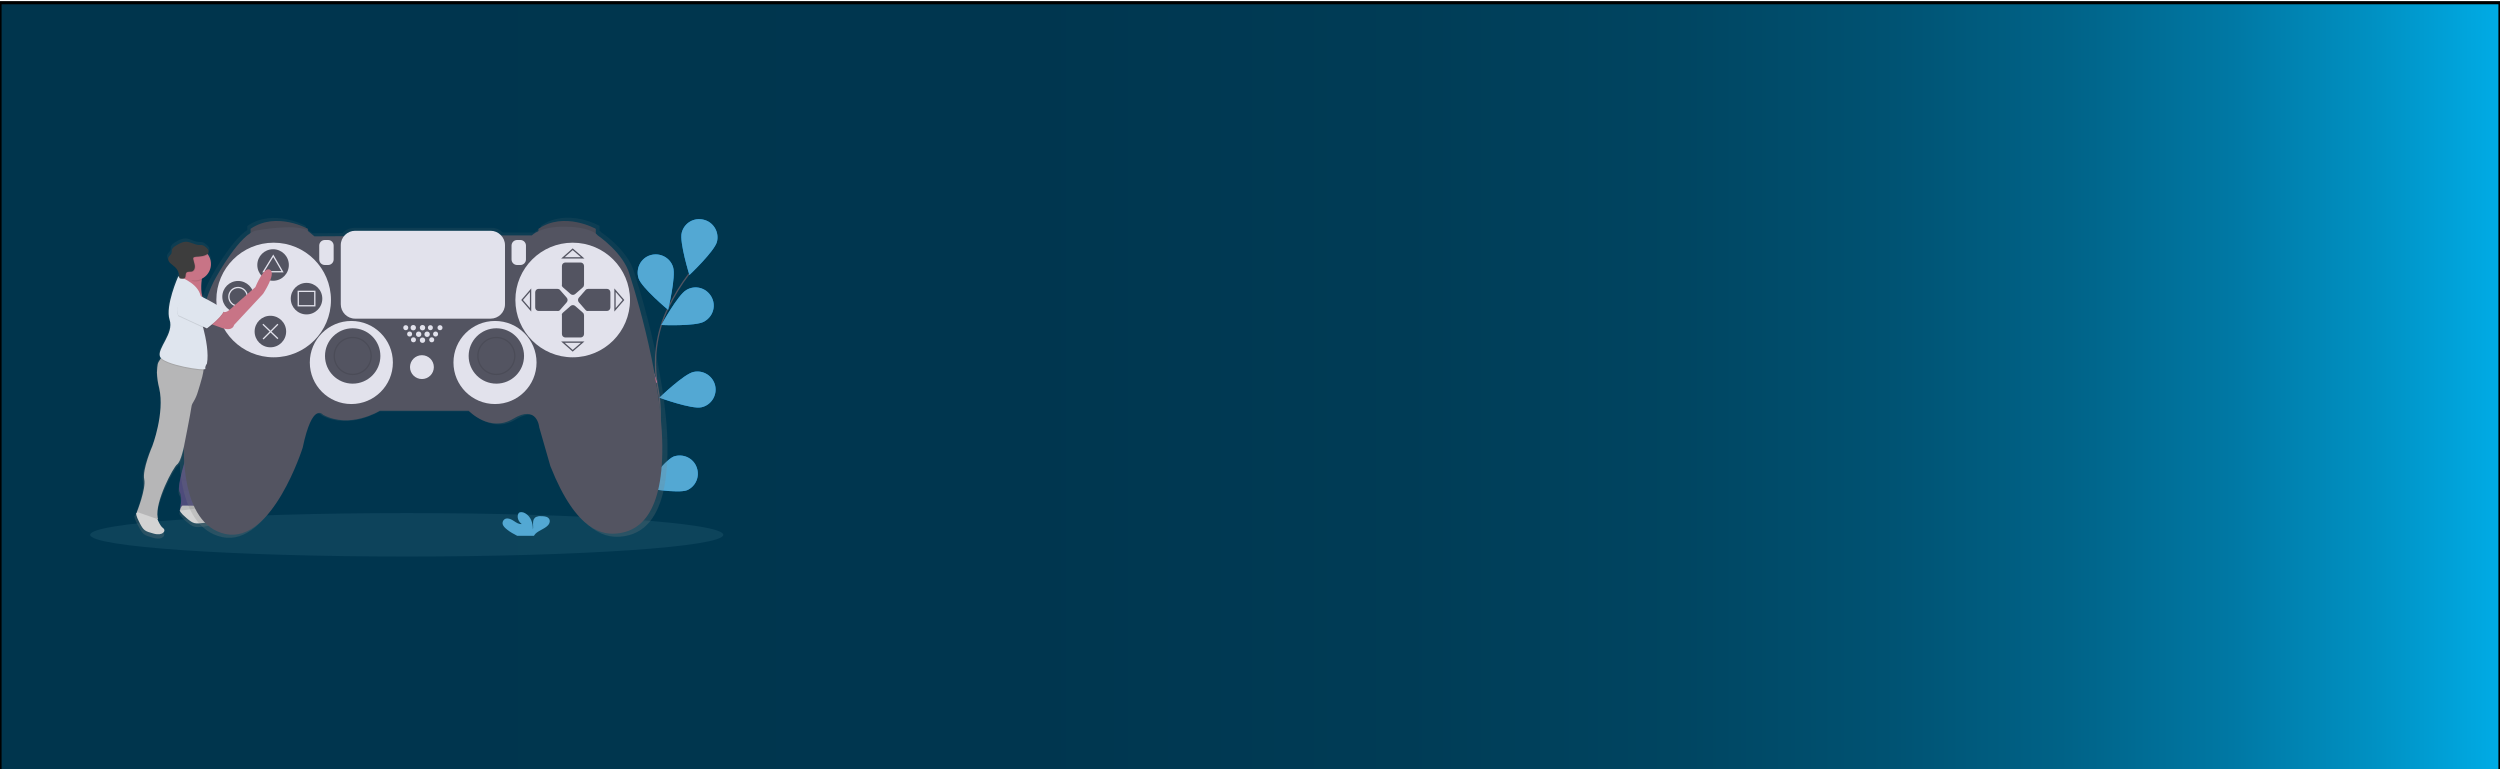<?xml version="1.0" encoding="utf-8"?>
<!-- Generator: Adobe Illustrator 22.0.1, SVG Export Plug-In . SVG Version: 6.00 Build 0)  -->
<svg version="1.1" id="Layer_1" xmlns="http://www.w3.org/2000/svg" xmlns:xlink="http://www.w3.org/1999/xlink" x="0px" y="0px"
	 viewBox="0 0 1300 400" style="enable-background:new 0 0 1300 400;" xml:space="preserve">
<style type="text/css">
	.st0{fill:url(#SVGID_1_);stroke:#000000;stroke-width:1.645;stroke-miterlimit:10;}
	.st1{fill:none;stroke:#535461;stroke-width:0.685;stroke-miterlimit:10;}
	.st2{fill:#0D8CD8;}
	.st3{fill:#53A8D3;}
	.st4{fill:#FC6681;}
	.st5{opacity:0.1;fill:#8BBFD8;enable-background:new    ;}
	.st6{fill:url(#SVGID_2_);}
	.st7{fill:#555388;}
	.st8{fill:#D3D3D3;}
	.st9{opacity:0.1;enable-background:new    ;}
	.st10{fill:url(#SVGID_3_);}
	.st11{fill:#535461;}
	.st12{fill:#E2E2EC;}
	.st13{opacity:0.1;fill:none;stroke:#000000;stroke-width:0.685;stroke-miterlimit:10;enable-background:new    ;}
	.st14{fill:none;stroke:#E2E2EC;stroke-width:0.685;stroke-miterlimit:10;}
	.st15{fill:#C87486;}
	.st16{fill:none;}
	.st17{fill:#B6B6B7;}
	.st18{fill:#DFE5EE;}
	.st19{fill:#3D3D3D;}
</style>
<linearGradient id="SVGID_1_" gradientUnits="userSpaceOnUse" x1="2403.643" y1="201.4" x2="2600" y2="201.4" gradientTransform="matrix(6.621 0 0 1 -15913.514 0)">
	<stop  offset="0" style="stop-color:#00354D"/>
	<stop  offset="0.413" style="stop-color:#00364F"/>
	<stop  offset="0.562" style="stop-color:#003C56"/>
	<stop  offset="0.668" style="stop-color:#004561"/>
	<stop  offset="0.753" style="stop-color:#005272"/>
	<stop  offset="0.827" style="stop-color:#006388"/>
	<stop  offset="0.892" style="stop-color:#0078A4"/>
	<stop  offset="0.949" style="stop-color:#0091C3"/>
	<stop  offset="1" style="stop-color:#00ACE6"/>
	<stop  offset="1" style="stop-color:#0093C7"/>
	<stop  offset="1" style="stop-color:#0075A3"/>
	<stop  offset="1" style="stop-color:#005B83"/>
	<stop  offset="1" style="stop-color:#004567"/>
	<stop  offset="1" style="stop-color:#003351"/>
	<stop  offset="1" style="stop-color:#002540"/>
	<stop  offset="1" style="stop-color:#001B35"/>
	<stop  offset="1" style="stop-color:#00162E"/>
	<stop  offset="1" style="stop-color:#00142C"/>
</linearGradient>
<rect y="1.4" class="st0" width="1300" height="400"/>
<path class="st1" d="M325.7,273.8c0,0,22.9-37.9,16.4-71.8c-2.7-14.3-1-29,5.4-42c3-6.2,6.6-12.1,10.8-17.6"/>
<path class="st2" d="M354.5,121c-1.3,5,4,22,4,22s12.9-12.2,14.3-17.2c1.3-5-1.7-10.2-6.7-11.5C360.9,112.9,355.8,115.9,354.5,121
	L354.5,121L354.5,121z"/>
<path class="st2" d="M332.1,144.8c1.6,4.9,15.3,16.3,15.3,16.3s4.2-17.3,2.6-22.2c-1.5-5-6.9-7.7-11.8-6.2c-5,1.5-7.7,6.9-6.2,11.8
	C332,144.7,332.1,144.8,332.1,144.8L332.1,144.8z"/>
<path class="st2" d="M320.3,192.6c3.9,3.4,21.4,6.4,21.4,6.4s-5.1-17-8.9-20.5c-3.9-3.4-9.9-2.9-13.3,1
	C316.1,183.4,316.5,189.2,320.3,192.6L320.3,192.6z"/>
<path class="st2" d="M319.4,230.8c3.3,4,20,9.9,20,9.9s-2.1-17.6-5.4-21.7c-3.3-4-9.2-4.7-13.3-1.4
	C316.9,220.9,316.2,226.7,319.4,230.8z"/>
<path class="st2" d="M366.2,167.2c-4.5,2.6-22.3,1.8-22.3,1.8s8.5-15.6,13-18.2c4.5-2.7,10.2-1.2,12.9,3.3s1.2,10.2-3.3,12.9
	C366.5,167,366.4,167.1,366.2,167.2L366.2,167.2z"/>
<path class="st2" d="M364.7,211.8c-5.1,1.1-21.8-5-21.8-5s12.8-12.4,17.8-13.4c5.1-1.1,10.1,2.2,11.2,7.2S369.8,210.7,364.7,211.8
	L364.7,211.8z"/>
<path class="st2" d="M357.3,254.9c-4.8,1.9-22.3-1.2-22.3-1.2s10.5-14.3,15.3-16.3c4.9-1.7,10.3,0.8,12,5.7
	C364,247.8,361.8,252.9,357.3,254.9L357.3,254.9z"/>
<path class="st3" d="M354.5,121c-1.3,5,4,22,4,22s12.9-12.2,14.3-17.2c1.3-5-1.7-10.2-6.7-11.5C360.9,112.9,355.8,115.9,354.5,121
	L354.5,121L354.5,121z"/>
<path class="st3" d="M332.1,144.8c1.6,4.9,15.3,16.3,15.3,16.3s4.2-17.3,2.6-22.2c-1.5-5-6.9-7.7-11.8-6.2c-5,1.5-7.7,6.9-6.2,11.8
	C332,144.7,332.1,144.8,332.1,144.8L332.1,144.8z"/>
<path class="st4" d="M320.3,192.6c3.9,3.4,21.4,6.4,21.4,6.4s-5.1-17-8.9-20.5c-3.9-3.4-9.9-2.9-13.3,1
	C316.1,183.4,316.5,189.2,320.3,192.6L320.3,192.6z"/>
<path class="st4" d="M319.4,230.8c3.3,4,20,9.9,20,9.9s-2.1-17.6-5.4-21.7c-3.3-4-9.2-4.7-13.3-1.4
	C316.9,220.9,316.2,226.7,319.4,230.8z"/>
<path class="st3" d="M366.2,167.2c-4.5,2.6-22.3,1.8-22.3,1.8s8.5-15.6,13-18.2c4.5-2.7,10.2-1.2,12.9,3.3s1.2,10.2-3.3,12.9
	C366.5,167,366.4,167.1,366.2,167.2L366.2,167.2z"/>
<path class="st3" d="M364.7,211.8c-5.1,1.1-21.8-5-21.8-5s12.8-12.4,17.8-13.4c5.1-1.1,10.1,2.2,11.2,7.2S369.8,210.7,364.7,211.8
	L364.7,211.8z"/>
<path class="st3" d="M357.3,254.9c-4.8,1.9-22.3-1.2-22.3-1.2s10.5-14.3,15.3-16.3c4.9-1.7,10.3,0.8,12,5.7
	C364,247.8,361.8,252.9,357.3,254.9L357.3,254.9z"/>
<ellipse class="st5" cx="211.5" cy="278.1" rx="164.6" ry="11.3"/>
<linearGradient id="SVGID_2_" gradientUnits="userSpaceOnUse" x1="291.987" y1="530.331" x2="291.987" y2="686.215" gradientTransform="matrix(-6.621 0 0 -1 2039.254 810.15)">
	<stop  offset="0" style="stop-color:#808080;stop-opacity:0.25"/>
	<stop  offset="0.54" style="stop-color:#808080;stop-opacity:0.12"/>
	<stop  offset="1" style="stop-color:#808080;stop-opacity:0.1"/>
</linearGradient>
<path class="st6" d="M69.9,268.4c0,0,0.3-0.4,0.7-0.8h-0.1c0,0,4.9-12.2,3.8-17.4s4.4-17.6,4.4-17.6s8-16.4,4.2-29.5
	c-0.4-1.5-0.8-3.1-1-4.7c-1.1-7.8-0.7-9.4,1.2-12.2l0.2-0.3c-0.2-0.2-0.4-0.5-0.5-0.8c-1.6-4.4,7.6-12.2,5.1-19.6
	c-2.3-6.8,3.6-20.8,4.5-22.9l0,0l0.1-0.2l0.3,0.1c0-1.7-0.8-3.4-2-4.7l-0.1-0.1c-0.8-0.8-1.8-1.3-2.6-2.1l0,0
	c-0.1-0.1-0.2-0.1-0.2-0.2c-0.8-0.8-1.3-2-0.9-3c0.4-0.9,1.4-1.5,1.7-2.5c0.1-0.4,0.1-0.9,0.1-1.3c0.2-1.4,1.5-2.2,2.7-2.9
	c1.5-0.9,3.1-1.7,4.8-1.7c2.4,0,4.5,1.6,6.8,1.8c0.8,0.1,1.6,0,2.4,0.2c0.6,0.2,1.1,0.6,1.6,1c0.3,0.2,0.5,0.4,0.8,0.7
	c0.5,0.5,1,1.1,1,1.8c0,0.5-0.3,1-0.7,1.3c2.8,3.9,2,9.3-1.8,12.2c-0.4,0.3-0.9,0.5-1.3,0.8c0,0.2-0.1,0.4-0.1,0.6
	c-0.3,2.6-0.5,6.2,0.4,9.1c3.9,2,10,5.3,11.1,6.7c0.2,0.2,0.2,0.5,0.1,0.9c0,0.1,0,0.3,0,0.4c0.9,0.2,2,0,3.4-1.3
	c3.3-3,13.6-12,13.6-12s4.6-11.4,7.9-9.2s-3.8,12.8-3.8,12.8l-15.5,16.6c0,0-0.5,3.5-6.2,1.6c-1.9-0.6-3.6-1.2-5-1.7l-0.3,0.3
	c1.3,7.5,2,17.5-2.8,20.5c-0.4,0.5-0.7,1.1-0.8,1.6c0,0.1,0,0.2,0.1,0.3c0.4,1.5,0.6,3,0.7,4.6c0.9,2.1,1.3,4.2,1.2,6.5l1.8,25.9
	c0,0,0.3,5.7-1.6,10c-1.9,4.4-7.9,26.1-3.8,27.7l-0.4,0.1c1.2,1.2,3.2,3,4.6,3.4c2.3,0.5,1.6,4-3.4,4.6s-5.7,0.5-9.2-2.4
	c-3.1-2.6-3.6-3.8-3.7-4h-0.2c0,0,1.9-7.1,0-10c-1.9-3,4.4-21.2,4.4-21.2c0.1-2.3,0-4.7-0.3-7c-1,2.5-1.6,4.2-1.6,4.2
	s-1.6,7.9-3.5,9.2c-1.9,1.4-12,20.1-10.3,28.3l0.2,1l-0.4-0.1l0,0c0.6,1.5,1.8,4,3,4.9c1.9,1.4,0,4.4-4.9,3s-5.4-1.6-7.6-5.7
	C69.6,269.6,69.9,268.4,69.9,268.4z"/>
<path class="st7" d="M105.9,195.9l1.2-1.5c1.2,2.3,1.8,4.8,1.7,7.4l1.8,25.3c0,0,0.3,5.6-1.6,9.8s-7.7,25.5-3.7,27.1l-11.9,1.6
	c0,0,1.8-6.9,0-9.8c-1.8-2.9,4.2-20.7,4.2-20.7s0.5-14.9-4.5-18.3C87.9,213.3,105.9,195.9,105.9,195.9z"/>
<path class="st8" d="M103.9,263c0,0,3.3,3.8,5.5,4.4c2.2,0.5,1.6,3.9-3.3,4.5s-5.5,0.5-9-2.4s-3.6-4-3.6-4s0.7-2.6,1.5-2.6
	S103.9,263,103.9,263z"/>
<path class="st9" d="M105.1,196.7l2-2.3c1.2,2.3,1.8,4.8,1.7,7.4l1.8,25.3c0,0,0.3,5.6-1.6,9.8s-7.7,25.5-3.7,27.1l-11.9,1.6
	c0,0,1.8-6.9,0-9.8c-1.8-2.9,4.2-20.7,4.2-20.7s0.5-14.9-4.5-18.3C87.9,213.3,105.1,196.7,105.1,196.7z"/>
<linearGradient id="SVGID_3_" gradientUnits="userSpaceOnUse" x1="274.764" y1="530.478" x2="274.764" y2="696.928" gradientTransform="matrix(-6.621 0 0 -1 2039.254 810.15)">
	<stop  offset="0" style="stop-color:#808080;stop-opacity:0.25"/>
	<stop  offset="0.54" style="stop-color:#808080;stop-opacity:0.12"/>
	<stop  offset="1" style="stop-color:#808080;stop-opacity:0.1"/>
</linearGradient>
<path class="st10" d="M93.3,231.4c0,0,3.3-65.2,17-88.2c0,0,10-18.3,18.3-23.6v-2.1c13.6-9.4,30.4,0,30.4,0v0.9l3.5,2.9l15.7-0.1
	c1.4-1.7,3.6-2.7,5.9-2.7h71.8c2.1,0,4.1,0.9,5.6,2.4h16.3c0,0,1-1.1,3.5-2.3v-1.2c13.6-9.4,30.4,0,30.4,0v2.5
	c0.4,0.3,0.8,0.6,1.1,1c0,0,13.8,9.2,17,20.8c0,0,17,50.8,17.3,90.7s-15,45.4-23.1,46.5c-8,1.1-22.4-0.3-36.3-35.6l-5.9-20.6
	c0,0-1.1-12.2-13.6-4.6c-12.6,7.7-23.7-4.2-23.7-4.2h-47.2c0,0-15.7,9.8-30,2.1c0,0-5.6-7.3-10.8,17.5c0,0-16.1,51-40.9,45.8
	C90.5,274,93.3,231.4,93.3,231.4z"/>
<path class="st11" d="M309.8,122.8V119c0,0-16.4-9.2-29.8,0v3.4L309.8,122.8z"/>
<path class="st11" d="M160.1,122.8V119c0,0-16.4-9.2-29.8,0v3.4L160.1,122.8z"/>
<path class="st9" d="M309.8,122.8V119c0,0-16.4-9.2-29.8,0v3.4L309.8,122.8z"/>
<path class="st9" d="M160.1,122.8V119c0,0-16.4-9.2-29.8,0v3.4L160.1,122.8z"/>
<path class="st11" d="M260.5,122.4h16.1c0,0,4.1-4.8,17.8-4.5s16.4,4.5,16.4,4.5s13.5,9.1,16.6,20.4c0,0,16.6,49.8,17,88.9
	s-14.7,44.5-22.6,45.6s-21.9-0.3-35.6-34.9l-5.8-20.2c0,0-1-12-13.4-4.5c-12.3,7.5-23.3-4.1-23.3-4.1h-46.2c0,0-15.4,9.6-29.5,2.1
	c0,0-5.5-7.2-10.6,17.1c0,0-15.8,50-40.1,44.9s-21.6-46.9-21.6-46.9s3.3-63.9,16.6-86.5c0,0,12.8-23.5,21.4-24.5
	c0,0,18.5-3.4,25.7-0.3l4.1,3.4L260.5,122.4z"/>
<circle class="st12" cx="297.8" cy="156" r="29.8"/>
<circle class="st12" cx="142.3" cy="156" r="29.8"/>
<path class="st11" d="M292.7,149.4l4,3.5c0.7,0.6,1.7,0.6,2.4,0l4-3.5c0.4-0.3,0.6-0.9,0.6-1.4v-9.7c0-1-0.8-1.8-1.8-1.8H294
	c-1,0-1.8,0.8-1.8,1.8l0,0v9.7C292,148.5,292.3,149,292.7,149.4z"/>
<path class="st11" d="M292.7,162.6l4-3.5c0.7-0.6,1.7-0.6,2.4,0l4,3.5c0.4,0.3,0.6,0.9,0.6,1.4v9.7c0,1-0.8,1.8-1.8,1.8l0,0H294
	c-1,0-1.8-0.8-1.8-1.8l0,0V164C292,163.5,292.3,163,292.7,162.6z"/>
<path class="st11" d="M304.5,161.2l-3.5-4c-0.6-0.7-0.6-1.7,0-2.4l3.5-4c0.3-0.4,0.9-0.6,1.4-0.6h9.7c1,0,1.8,0.8,1.8,1.8v7.9
	c0,1-0.8,1.8-1.8,1.8l0,0h-9.7C305.3,161.8,304.8,161.6,304.5,161.2z"/>
<path class="st11" d="M291.2,161.2l3.5-4c0.6-0.7,0.6-1.7,0-2.4l-3.5-4c-0.3-0.4-0.9-0.6-1.4-0.6h-9.7c-1,0-1.8,0.8-1.8,1.8l0,0v7.9
	c0,1,0.8,1.8,1.8,1.8l0,0h9.7C290.3,161.8,290.9,161.6,291.2,161.2z"/>
<polygon class="st1" points="303,134.1 292.7,134.1 297.8,129.6 "/>
<polygon class="st1" points="303,177.9 292.7,177.9 297.8,182.4 "/>
<polygon class="st1" points="319.8,150.9 319.8,161.1 324.2,156 "/>
<polygon class="st1" points="275.9,150.9 275.9,161.1 271.5,156 "/>
<circle class="st12" cx="257.4" cy="188.5" r="21.6"/>
<circle class="st11" cx="258.1" cy="185.1" r="14.4"/>
<circle class="st12" cx="182.7" cy="188.5" r="21.6"/>
<circle class="st11" cx="183.4" cy="185.1" r="14.4"/>
<circle class="st13" cx="258.1" cy="185.1" r="9.6"/>
<circle class="st13" cx="183.4" cy="185.1" r="9.6"/>
<circle class="st12" cx="219.4" cy="190.9" r="6.2"/>
<circle class="st12" cx="228.8" cy="170.4" r="1.3"/>
<circle class="st12" cx="223.8" cy="170.4" r="1.3"/>
<circle class="st12" cx="224.5" cy="176.7" r="1.3"/>
<circle class="st12" cx="219.7" cy="176.9" r="1.4"/>
<circle class="st12" cx="215" cy="176.7" r="1.3"/>
<circle class="st12" cx="226.5" cy="173.7" r="1.3"/>
<circle class="st12" cx="222.1" cy="173.8" r="1.4"/>
<circle class="st12" cx="217.7" cy="173.8" r="1.4"/>
<circle class="st12" cx="213" cy="173.7" r="1.3"/>
<circle class="st12" cx="219.7" cy="170.4" r="1.4"/>
<circle class="st12" cx="214.9" cy="170.4" r="1.4"/>
<circle class="st12" cx="211" cy="170.4" r="1.3"/>
<path class="st12" d="M270.6,124.8h-1.7c-1.6,0-2.9,1.3-2.9,2.9v7.2c0,1.6,1.3,2.9,2.9,2.9h1.7c1.6,0,2.9-1.3,2.9-2.9v-7.2
	C273.5,126.1,272.2,124.8,270.6,124.8z"/>
<path class="st12" d="M170.6,124.8h-1.7c-1.6,0-2.9,1.3-2.9,2.9v7.2c0,1.6,1.3,2.9,2.9,2.9h1.7c1.6,0,2.9-1.3,2.9-2.9v-7.2
	C173.5,126.1,172.2,124.8,170.6,124.8z"/>
<circle class="st11" cx="142" cy="137.8" r="8.2"/>
<circle class="st11" cx="159.4" cy="155.3" r="8.2"/>
<circle class="st11" cx="123.8" cy="154.3" r="8.2"/>
<circle class="st11" cx="140.6" cy="172.4" r="8.2"/>
<path class="st12" d="M255.1,120h-70.4c-4.1,0-7.5,3.3-7.5,7.5v30.7c0,4.1,3.3,7.5,7.5,7.5h70.4c4.1,0,7.5-3.3,7.5-7.5v-30.7
	C262.6,123.4,259.2,120,255.1,120z"/>
<polygon class="st14" points="146.9,141.3 142.1,133 137,141.3 "/>
<rect x="155.1" y="151.5" class="st14" width="8.6" height="7.5"/>
<circle class="st14" cx="123.8" cy="154.3" r="4.8"/>
<line class="st14" x1="144.5" y1="168.6" x2="136.8" y2="176.3"/>
<line class="st14" x1="136.7" y1="168.6" x2="144.5" y2="176.1"/>
<path class="st3" d="M263.7,275.4c-1-0.8-2-1.7-2.3-2.8c-0.3-1.2,0.4-2.5,1.6-2.9c1.5-0.4,3,0.4,4.2,1.2c1.2,0.8,2.6,1.8,4.1,1.6
	c-1.6-1.2-2.4-3.1-2-4.8c0.1-0.4,0.3-0.7,0.5-1c0.8-0.7,2.3-0.4,3.3,0.2c3.1,1.8,4,5.2,4,8.4c0.3-1.1,0-2.3,0.1-3.5
	c0-1.2,0.4-2.4,1.6-3c0.8-0.3,1.6-0.5,2.4-0.4c1.4,0,3,0.1,3.9,0.9c1.2,1,0.9,2.8-0.2,3.9c-1.1,1.2-2.6,1.8-4.1,2.7
	c-1.1,0.6-2.2,1.3-2.9,2.3c-0.1,0.1-0.2,0.3-0.2,0.4h-8.8C267.2,277.7,265.3,276.7,263.7,275.4z"/>
<path class="st8" d="M81.3,268.5c0,0,1.6,4.8,3.5,6.1c1.8,1.3,0,4.2-4.8,2.9c-4.8-1.3-5.3-1.6-7.4-5.6s-1.8-5-1.8-5s1.6-2.1,2.4-1.8
	C73.9,265.4,81.3,268.5,81.3,268.5z"/>
<path class="st15" d="M91.1,149.3c0,0,21.5,12,16.5,8.5c-3.4-2.3-3.2-8.5-2.7-12.3c0.2-1.2,0.3-2.1,0.4-2.7c0.1-0.3,0.1-0.5,0.1-0.5
	s-10.4-6.3-9.9-2.5l0,0v0.1c0,0.2,0.1,0.5,0.1,0.8C95.8,144.6,91.1,149.3,91.1,149.3z"/>
<path class="st15" d="M114.5,161c0,0,1.8,2.9,5,0s13.3-11.7,13.3-11.7s4.5-11.2,7.7-9c3.2,2.1-3.7,12.5-3.7,12.5L121.7,169
	c0,0-0.5,3.5-6.1,1.6s-9.6-3.5-9.6-3.5L114.5,161z"/>
<path class="st16" d="M106,188.1"/>
<path class="st17" d="M71.2,266.2l10.6,3.7l0.4,0.1l-0.2-0.9c-1.6-8,8.2-26.3,10.1-27.6s3.5-9,3.5-9s3.5-17.5,4-21.2
	c0.1-0.9,0.6-1.7,1.2-2.7c0.9-1.5,1.6-3.2,2.1-4.9c1.2-4.1,3.9-11.4,2.9-15.6c-0.2-0.9,0.6,1.3,0.3,0.5l-0.2-0.4l-21.5-2.9
	c-0.3,0.4-0.7,0.9-1,1.4c-1.6,2.4-1.5,2.4-1.8,7c0.1,2.8,0.5,5.5,1.2,8.2c2.9,12.9-3.6,30.1-3.6,30.1s-5.3,12.2-4.2,17.3
	C76,254.2,71.2,266.2,71.2,266.2z"/>
<path class="st9" d="M83.5,186.5c3.2,4,23.6,7.1,23.3,5.8c-0.1-0.4,0-0.9,0.1-1.3c-0.2-0.9-0.4-1.7-0.7-2.5l-0.2-0.4l-21.5-2.9
	C84.1,185.6,83.8,186,83.5,186.5z"/>
<path class="st18" d="M92.7,143.7c0,0,8.8,2.7,11.2,8.8s-1.8,6.4-1.8,6.4s7.5,19.9,5.5,30.2c0,0-1.1,1.3-0.8,2.7
	c0.3,1.3-22.1-2.1-23.6-6.4c-1.6-4.2,7.4-12,5-19.1C85.8,159.1,92.7,143.7,92.7,143.7z"/>
<path class="st9" d="M95.7,140.5c0,0.1,0,0.2,0.1,0.2c0.4,0.7,1.5-0.1,1.1,1c1.5,1.5,2,4.7,4.4,4.7c1.3,0,2.5-0.3,3.7-0.9
	c0.2-1.2,0.3-2.1,0.4-2.7c-1-0.6-9.2-5.4-9.7-3l0,0C95.6,140.1,95.6,140.3,95.7,140.5z"/>
<circle class="st15" cx="101.2" cy="137.3" r="8.5"/>
<path class="st9" d="M92.7,164.4l14.9,6.9c0,0,10.1-7.7,8.5-9.8s-14.1-8.2-14.1-8.2S89.3,155.9,92.7,164.4z"/>
<path class="st18" d="M92.7,163.9l14.9,6.9c0,0,10.1-7.7,8.5-9.8s-14.1-8.2-14.1-8.2S89.3,155.4,92.7,163.9z"/>
<path class="st9" d="M103.7,133.7c1.3-0.1,2.6-0.3,3.8-0.9c0.7-0.4,1.3-1,1.3-1.7c0-0.9-0.7-1.6-1.4-2.2c-0.4-0.4-1-0.8-1.5-1
	c-0.8-0.3-1.5-0.2-2.3-0.2c-2.3-0.2-4.4-1.7-6.6-1.7c-1.7,0-3.3,0.9-4.7,1.7c-1.2,0.7-2.5,1.5-2.7,2.8c0,0.4,0,0.9-0.1,1.3
	c-0.2,1-1.3,1.5-1.6,2.4c-0.4,1,0.1,2.2,0.9,2.9c0.8,0.8,1.7,1.3,2.5,2.1c1.5,1.4,2.3,3.3,2.2,5.2c0,0.1,0,0.3,0.1,0.4
	c0.1,0.1,0.3,0.2,0.5,0.2c0.9,0.2,1.9,0.2,2.4-0.4c0.5-0.7,0.1-1.8,0.7-2.6c0.8-0.9,2.3-0.2,3.3-0.8c0.3-0.2,0.6-0.5,0.8-0.9
	c0.8-1.8-0.1-3.2-0.4-4.9C100.1,133.5,102.3,133.8,103.7,133.7z"/>
<path class="st19" d="M103.4,133.4c1.3-0.1,2.6-0.3,3.8-0.9c0.7-0.4,1.3-1,1.3-1.7c0-0.9-0.7-1.6-1.4-2.2c-0.4-0.4-1-0.8-1.5-1
	c-0.8-0.3-1.5-0.2-2.3-0.2c-2.3-0.2-4.4-1.7-6.6-1.7c-1.7,0-3.3,0.9-4.7,1.7c-1.2,0.7-2.5,1.5-2.7,2.8c0,0.4,0,0.9-0.1,1.3
	c-0.2,1-1.3,1.5-1.6,2.4c-0.4,1,0.1,2.2,0.9,2.9c0.8,0.8,1.7,1.3,2.5,2.1c1.5,1.4,2.3,3.3,2.2,5.3c0,0.1,0,0.3,0.1,0.4
	c0.1,0.1,0.3,0.2,0.5,0.2c0.9,0.2,1.9,0.2,2.4-0.4c0.5-0.7,0.1-1.8,0.7-2.6c0.8-0.9,2.3-0.2,3.3-0.8c0.3-0.2,0.6-0.5,0.8-0.9
	c0.8-1.8-0.1-3.2-0.4-4.9C99.8,133.2,102,133.6,103.4,133.4z"/>
</svg>
